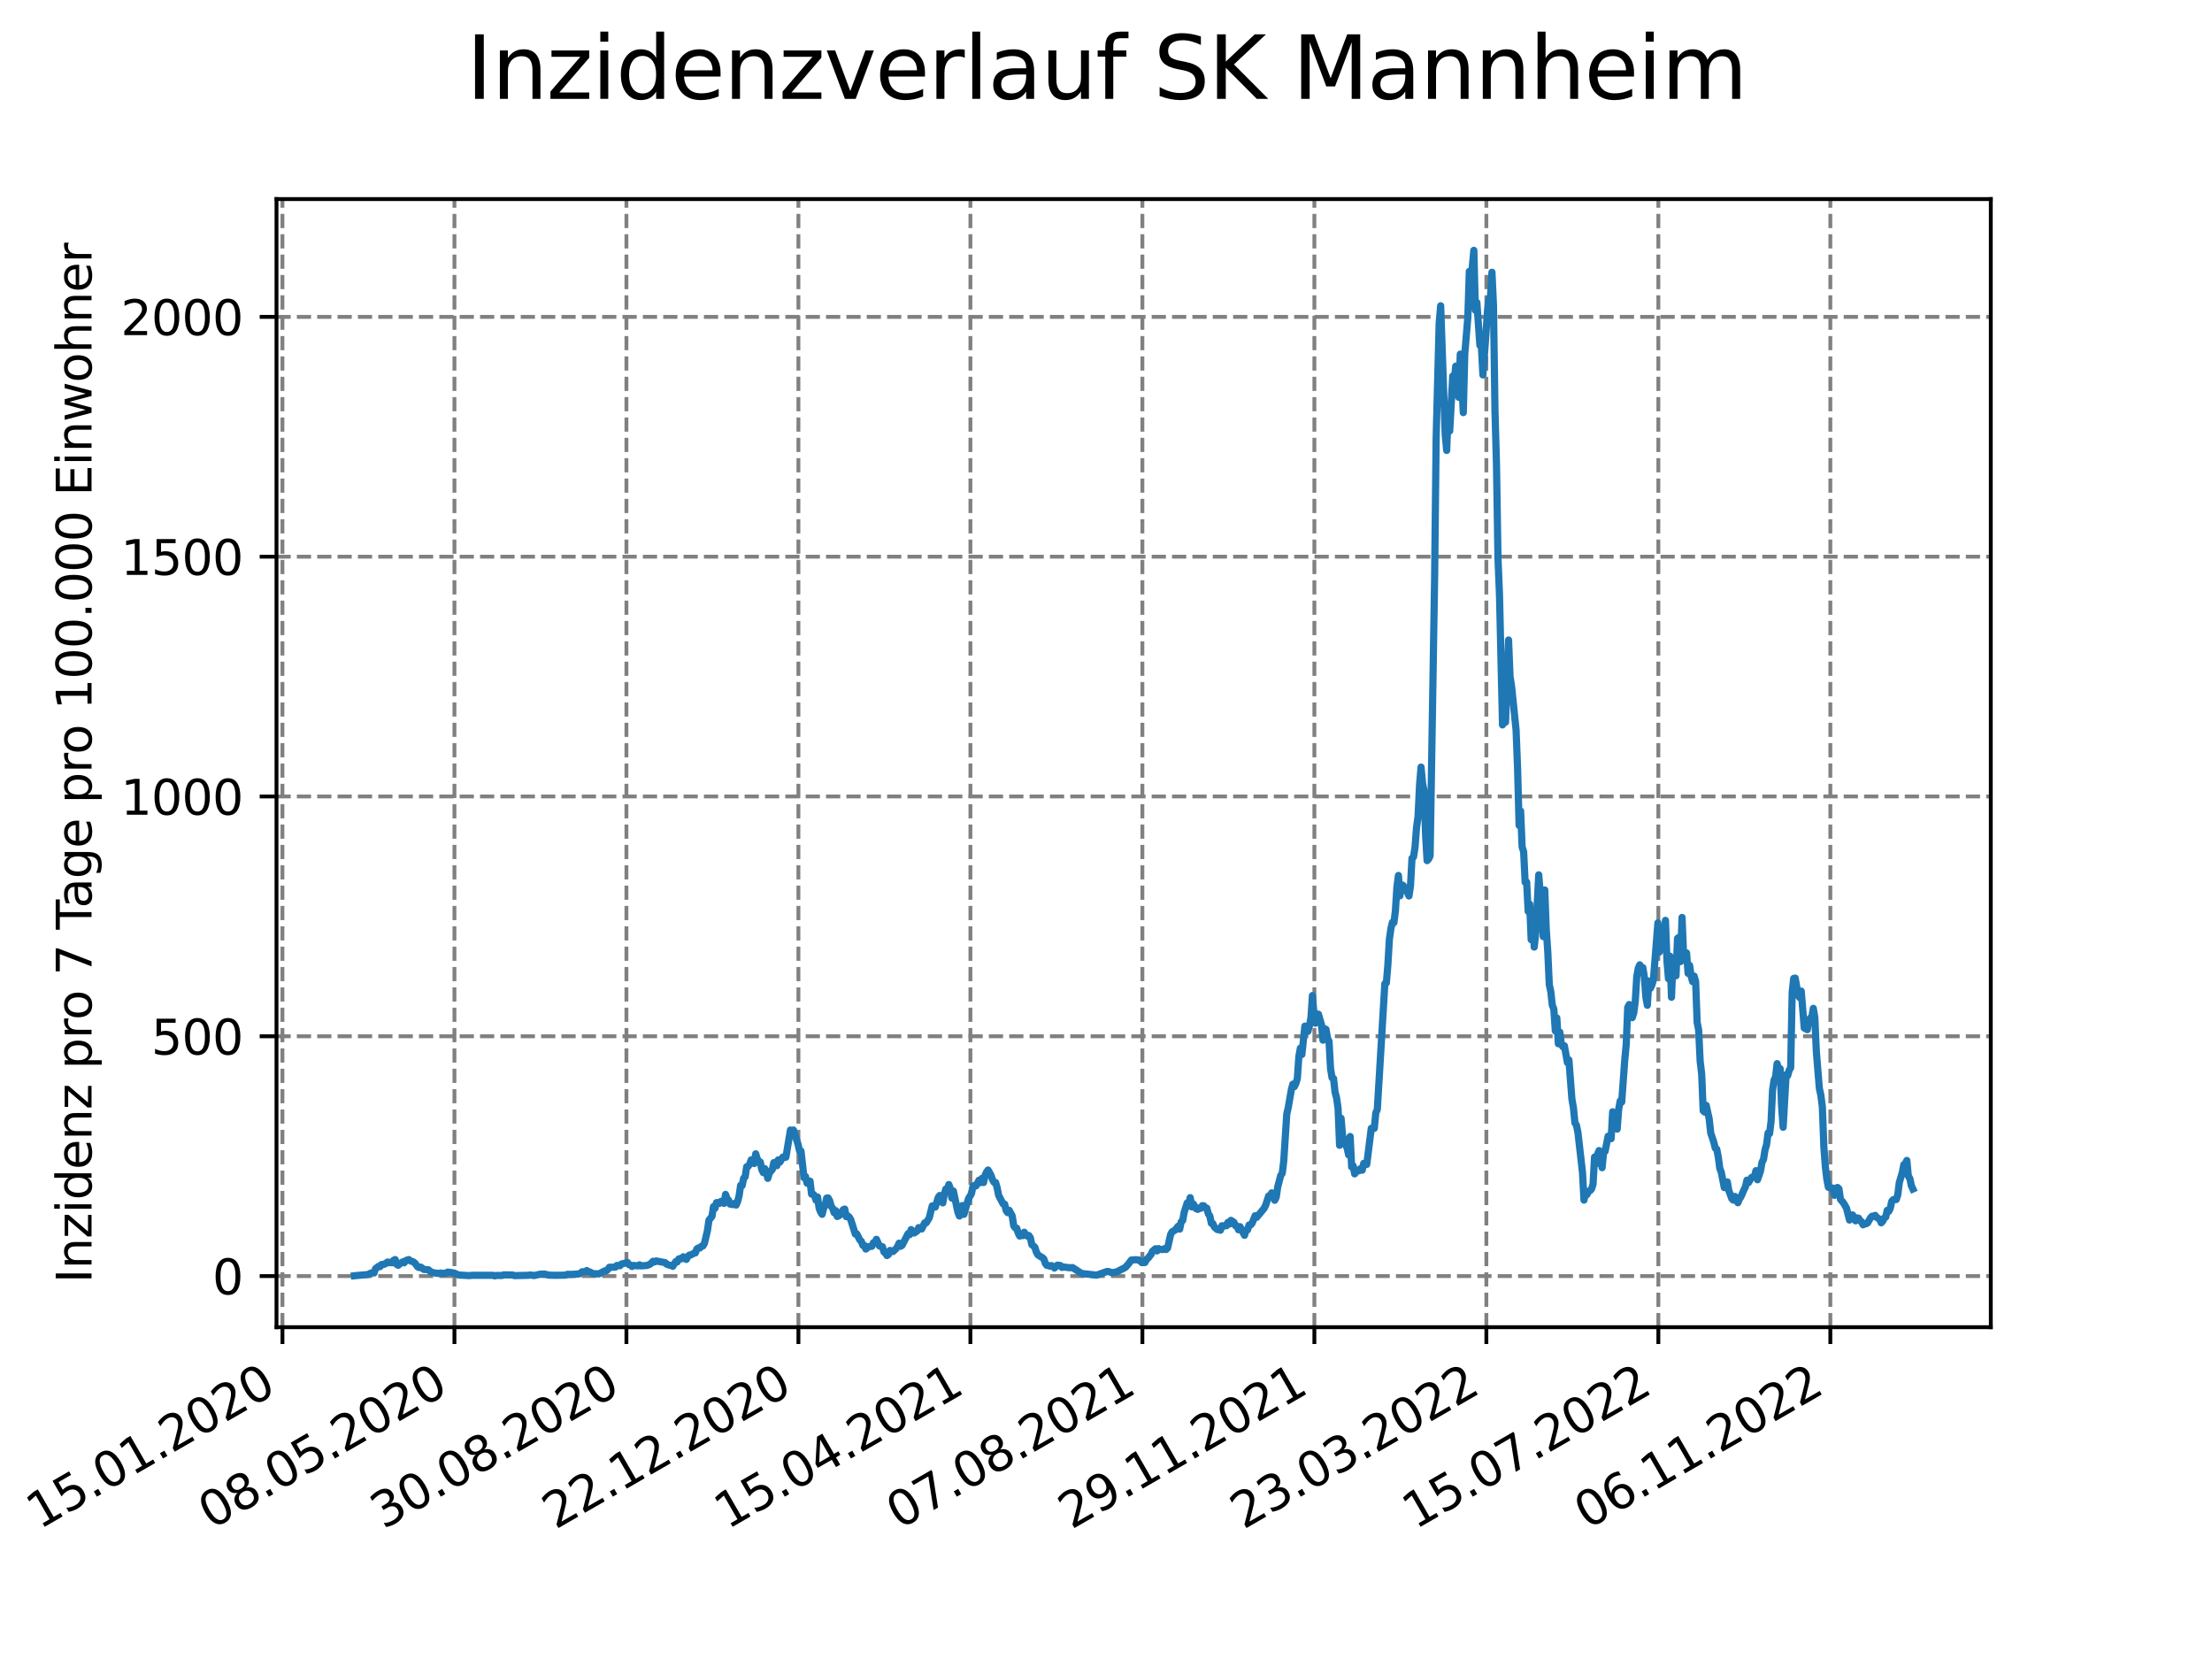 <?xml version="1.0" encoding="utf-8" standalone="no"?>
<!DOCTYPE svg PUBLIC "-//W3C//DTD SVG 1.1//EN"
  "http://www.w3.org/Graphics/SVG/1.1/DTD/svg11.dtd">
<svg xmlns:xlink="http://www.w3.org/1999/xlink" width="460.8pt" height="345.6pt" viewBox="0 0 460.8 345.6" xmlns="http://www.w3.org/2000/svg" version="1.1">
 <defs>
  <style type="text/css">*{stroke-linejoin: round; stroke-linecap: butt}</style>
 </defs>
 <g id="figure_1">
  <g id="patch_1">
   <path d="M 0 345.6 
L 460.8 345.6 
L 460.8 0 
L 0 0 
z
" style="fill: #ffffff"/>
  </g>
  <g id="axes_1">
   <g id="patch_2">
    <path d="M 57.6 276.48 
L 414.72 276.48 
L 414.72 41.472 
L 57.6 41.472 
z
" style="fill: #ffffff"/>
   </g>
   <g id="matplotlib.axis_1">
    <g id="xtick_1">
     <g id="line2d_1">
      <path d="M 58.839 276.48 
L 58.839 41.472 
" clip-path="url(#p08c7cb5421)" style="fill: none; stroke-dasharray: 2.96,1.28; stroke-dashoffset: 0; stroke: #808080; stroke-width: 0.8"/>
     </g>
     <g id="line2d_2">
      <defs>
       <path id="mcaa18bb625" d="M 0 0 
L 0 3.5 
" style="stroke: #000000; stroke-width: 0.8"/>
      </defs>
      <g>
       <use xlink:href="#mcaa18bb625" x="58.839" y="276.48" style="stroke: #000000; stroke-width: 0.8"/>
      </g>
     </g>
     <g id="text_1">
      <!-- 15.01.2020 -->
      <g transform="translate(8.214 318.689) rotate(-30) scale(0.1 -0.1)">
       <defs>
        <path id="DejaVuSans-31" d="M 794 531 
L 1825 531 
L 1825 4091 
L 703 3866 
L 703 4441 
L 1819 4666 
L 2450 4666 
L 2450 531 
L 3481 531 
L 3481 0 
L 794 0 
L 794 531 
z
" transform="scale(0.016)"/>
        <path id="DejaVuSans-35" d="M 691 4666 
L 3169 4666 
L 3169 4134 
L 1269 4134 
L 1269 2991 
Q 1406 3038 1543 3061 
Q 1681 3084 1819 3084 
Q 2600 3084 3056 2656 
Q 3513 2228 3513 1497 
Q 3513 744 3044 326 
Q 2575 -91 1722 -91 
Q 1428 -91 1123 -41 
Q 819 9 494 109 
L 494 744 
Q 775 591 1075 516 
Q 1375 441 1709 441 
Q 2250 441 2565 725 
Q 2881 1009 2881 1497 
Q 2881 1984 2565 2268 
Q 2250 2553 1709 2553 
Q 1456 2553 1204 2497 
Q 953 2441 691 2322 
L 691 4666 
z
" transform="scale(0.016)"/>
        <path id="DejaVuSans-2e" d="M 684 794 
L 1344 794 
L 1344 0 
L 684 0 
L 684 794 
z
" transform="scale(0.016)"/>
        <path id="DejaVuSans-30" d="M 2034 4250 
Q 1547 4250 1301 3770 
Q 1056 3291 1056 2328 
Q 1056 1369 1301 889 
Q 1547 409 2034 409 
Q 2525 409 2770 889 
Q 3016 1369 3016 2328 
Q 3016 3291 2770 3770 
Q 2525 4250 2034 4250 
z
M 2034 4750 
Q 2819 4750 3233 4129 
Q 3647 3509 3647 2328 
Q 3647 1150 3233 529 
Q 2819 -91 2034 -91 
Q 1250 -91 836 529 
Q 422 1150 422 2328 
Q 422 3509 836 4129 
Q 1250 4750 2034 4750 
z
" transform="scale(0.016)"/>
        <path id="DejaVuSans-32" d="M 1228 531 
L 3431 531 
L 3431 0 
L 469 0 
L 469 531 
Q 828 903 1448 1529 
Q 2069 2156 2228 2338 
Q 2531 2678 2651 2914 
Q 2772 3150 2772 3378 
Q 2772 3750 2511 3984 
Q 2250 4219 1831 4219 
Q 1534 4219 1204 4116 
Q 875 4013 500 3803 
L 500 4441 
Q 881 4594 1212 4672 
Q 1544 4750 1819 4750 
Q 2544 4750 2975 4387 
Q 3406 4025 3406 3419 
Q 3406 3131 3298 2873 
Q 3191 2616 2906 2266 
Q 2828 2175 2409 1742 
Q 1991 1309 1228 531 
z
" transform="scale(0.016)"/>
       </defs>
       <use xlink:href="#DejaVuSans-31"/>
       <use xlink:href="#DejaVuSans-35" x="63.623"/>
       <use xlink:href="#DejaVuSans-2e" x="127.246"/>
       <use xlink:href="#DejaVuSans-30" x="159.033"/>
       <use xlink:href="#DejaVuSans-31" x="222.656"/>
       <use xlink:href="#DejaVuSans-2e" x="286.279"/>
       <use xlink:href="#DejaVuSans-32" x="318.066"/>
       <use xlink:href="#DejaVuSans-30" x="381.689"/>
       <use xlink:href="#DejaVuSans-32" x="445.312"/>
       <use xlink:href="#DejaVuSans-30" x="508.936"/>
      </g>
     </g>
    </g>
    <g id="xtick_2">
     <g id="line2d_3">
      <path d="M 94.667 276.48 
L 94.667 41.472 
" clip-path="url(#p08c7cb5421)" style="fill: none; stroke-dasharray: 2.96,1.28; stroke-dashoffset: 0; stroke: #808080; stroke-width: 0.8"/>
     </g>
     <g id="line2d_4">
      <g>
       <use xlink:href="#mcaa18bb625" x="94.667" y="276.48" style="stroke: #000000; stroke-width: 0.8"/>
      </g>
     </g>
     <g id="text_2">
      <!-- 08.05.2020 -->
      <g transform="translate(44.042 318.689) rotate(-30) scale(0.1 -0.1)">
       <defs>
        <path id="DejaVuSans-38" d="M 2034 2216 
Q 1584 2216 1326 1975 
Q 1069 1734 1069 1313 
Q 1069 891 1326 650 
Q 1584 409 2034 409 
Q 2484 409 2743 651 
Q 3003 894 3003 1313 
Q 3003 1734 2745 1975 
Q 2488 2216 2034 2216 
z
M 1403 2484 
Q 997 2584 770 2862 
Q 544 3141 544 3541 
Q 544 4100 942 4425 
Q 1341 4750 2034 4750 
Q 2731 4750 3128 4425 
Q 3525 4100 3525 3541 
Q 3525 3141 3298 2862 
Q 3072 2584 2669 2484 
Q 3125 2378 3379 2068 
Q 3634 1759 3634 1313 
Q 3634 634 3220 271 
Q 2806 -91 2034 -91 
Q 1263 -91 848 271 
Q 434 634 434 1313 
Q 434 1759 690 2068 
Q 947 2378 1403 2484 
z
M 1172 3481 
Q 1172 3119 1398 2916 
Q 1625 2713 2034 2713 
Q 2441 2713 2670 2916 
Q 2900 3119 2900 3481 
Q 2900 3844 2670 4047 
Q 2441 4250 2034 4250 
Q 1625 4250 1398 4047 
Q 1172 3844 1172 3481 
z
" transform="scale(0.016)"/>
       </defs>
       <use xlink:href="#DejaVuSans-30"/>
       <use xlink:href="#DejaVuSans-38" x="63.623"/>
       <use xlink:href="#DejaVuSans-2e" x="127.246"/>
       <use xlink:href="#DejaVuSans-30" x="159.033"/>
       <use xlink:href="#DejaVuSans-35" x="222.656"/>
       <use xlink:href="#DejaVuSans-2e" x="286.279"/>
       <use xlink:href="#DejaVuSans-32" x="318.066"/>
       <use xlink:href="#DejaVuSans-30" x="381.689"/>
       <use xlink:href="#DejaVuSans-32" x="445.312"/>
       <use xlink:href="#DejaVuSans-30" x="508.936"/>
      </g>
     </g>
    </g>
    <g id="xtick_3">
     <g id="line2d_5">
      <path d="M 130.495 276.48 
L 130.495 41.472 
" clip-path="url(#p08c7cb5421)" style="fill: none; stroke-dasharray: 2.96,1.28; stroke-dashoffset: 0; stroke: #808080; stroke-width: 0.8"/>
     </g>
     <g id="line2d_6">
      <g>
       <use xlink:href="#mcaa18bb625" x="130.495" y="276.48" style="stroke: #000000; stroke-width: 0.8"/>
      </g>
     </g>
     <g id="text_3">
      <!-- 30.08.2020 -->
      <g transform="translate(79.87 318.689) rotate(-30) scale(0.1 -0.1)">
       <defs>
        <path id="DejaVuSans-33" d="M 2597 2516 
Q 3050 2419 3304 2112 
Q 3559 1806 3559 1356 
Q 3559 666 3084 287 
Q 2609 -91 1734 -91 
Q 1441 -91 1130 -33 
Q 819 25 488 141 
L 488 750 
Q 750 597 1062 519 
Q 1375 441 1716 441 
Q 2309 441 2620 675 
Q 2931 909 2931 1356 
Q 2931 1769 2642 2001 
Q 2353 2234 1838 2234 
L 1294 2234 
L 1294 2753 
L 1863 2753 
Q 2328 2753 2575 2939 
Q 2822 3125 2822 3475 
Q 2822 3834 2567 4026 
Q 2313 4219 1838 4219 
Q 1578 4219 1281 4162 
Q 984 4106 628 3988 
L 628 4550 
Q 988 4650 1302 4700 
Q 1616 4750 1894 4750 
Q 2613 4750 3031 4423 
Q 3450 4097 3450 3541 
Q 3450 3153 3228 2886 
Q 3006 2619 2597 2516 
z
" transform="scale(0.016)"/>
       </defs>
       <use xlink:href="#DejaVuSans-33"/>
       <use xlink:href="#DejaVuSans-30" x="63.623"/>
       <use xlink:href="#DejaVuSans-2e" x="127.246"/>
       <use xlink:href="#DejaVuSans-30" x="159.033"/>
       <use xlink:href="#DejaVuSans-38" x="222.656"/>
       <use xlink:href="#DejaVuSans-2e" x="286.279"/>
       <use xlink:href="#DejaVuSans-32" x="318.066"/>
       <use xlink:href="#DejaVuSans-30" x="381.689"/>
       <use xlink:href="#DejaVuSans-32" x="445.312"/>
       <use xlink:href="#DejaVuSans-30" x="508.936"/>
      </g>
     </g>
    </g>
    <g id="xtick_4">
     <g id="line2d_7">
      <path d="M 166.324 276.48 
L 166.324 41.472 
" clip-path="url(#p08c7cb5421)" style="fill: none; stroke-dasharray: 2.96,1.28; stroke-dashoffset: 0; stroke: #808080; stroke-width: 0.8"/>
     </g>
     <g id="line2d_8">
      <g>
       <use xlink:href="#mcaa18bb625" x="166.324" y="276.48" style="stroke: #000000; stroke-width: 0.8"/>
      </g>
     </g>
     <g id="text_4">
      <!-- 22.12.2020 -->
      <g transform="translate(115.698 318.689) rotate(-30) scale(0.1 -0.1)">
       <use xlink:href="#DejaVuSans-32"/>
       <use xlink:href="#DejaVuSans-32" x="63.623"/>
       <use xlink:href="#DejaVuSans-2e" x="127.246"/>
       <use xlink:href="#DejaVuSans-31" x="159.033"/>
       <use xlink:href="#DejaVuSans-32" x="222.656"/>
       <use xlink:href="#DejaVuSans-2e" x="286.279"/>
       <use xlink:href="#DejaVuSans-32" x="318.066"/>
       <use xlink:href="#DejaVuSans-30" x="381.689"/>
       <use xlink:href="#DejaVuSans-32" x="445.312"/>
       <use xlink:href="#DejaVuSans-30" x="508.936"/>
      </g>
     </g>
    </g>
    <g id="xtick_5">
     <g id="line2d_9">
      <path d="M 202.152 276.48 
L 202.152 41.472 
" clip-path="url(#p08c7cb5421)" style="fill: none; stroke-dasharray: 2.96,1.28; stroke-dashoffset: 0; stroke: #808080; stroke-width: 0.8"/>
     </g>
     <g id="line2d_10">
      <g>
       <use xlink:href="#mcaa18bb625" x="202.152" y="276.48" style="stroke: #000000; stroke-width: 0.8"/>
      </g>
     </g>
     <g id="text_5">
      <!-- 15.04.2021 -->
      <g transform="translate(151.527 318.689) rotate(-30) scale(0.1 -0.1)">
       <defs>
        <path id="DejaVuSans-34" d="M 2419 4116 
L 825 1625 
L 2419 1625 
L 2419 4116 
z
M 2253 4666 
L 3047 4666 
L 3047 1625 
L 3713 1625 
L 3713 1100 
L 3047 1100 
L 3047 0 
L 2419 0 
L 2419 1100 
L 313 1100 
L 313 1709 
L 2253 4666 
z
" transform="scale(0.016)"/>
       </defs>
       <use xlink:href="#DejaVuSans-31"/>
       <use xlink:href="#DejaVuSans-35" x="63.623"/>
       <use xlink:href="#DejaVuSans-2e" x="127.246"/>
       <use xlink:href="#DejaVuSans-30" x="159.033"/>
       <use xlink:href="#DejaVuSans-34" x="222.656"/>
       <use xlink:href="#DejaVuSans-2e" x="286.279"/>
       <use xlink:href="#DejaVuSans-32" x="318.066"/>
       <use xlink:href="#DejaVuSans-30" x="381.689"/>
       <use xlink:href="#DejaVuSans-32" x="445.312"/>
       <use xlink:href="#DejaVuSans-31" x="508.936"/>
      </g>
     </g>
    </g>
    <g id="xtick_6">
     <g id="line2d_11">
      <path d="M 237.98 276.48 
L 237.98 41.472 
" clip-path="url(#p08c7cb5421)" style="fill: none; stroke-dasharray: 2.96,1.28; stroke-dashoffset: 0; stroke: #808080; stroke-width: 0.8"/>
     </g>
     <g id="line2d_12">
      <g>
       <use xlink:href="#mcaa18bb625" x="237.98" y="276.48" style="stroke: #000000; stroke-width: 0.8"/>
      </g>
     </g>
     <g id="text_6">
      <!-- 07.08.2021 -->
      <g transform="translate(187.355 318.689) rotate(-30) scale(0.1 -0.1)">
       <defs>
        <path id="DejaVuSans-37" d="M 525 4666 
L 3525 4666 
L 3525 4397 
L 1831 0 
L 1172 0 
L 2766 4134 
L 525 4134 
L 525 4666 
z
" transform="scale(0.016)"/>
       </defs>
       <use xlink:href="#DejaVuSans-30"/>
       <use xlink:href="#DejaVuSans-37" x="63.623"/>
       <use xlink:href="#DejaVuSans-2e" x="127.246"/>
       <use xlink:href="#DejaVuSans-30" x="159.033"/>
       <use xlink:href="#DejaVuSans-38" x="222.656"/>
       <use xlink:href="#DejaVuSans-2e" x="286.279"/>
       <use xlink:href="#DejaVuSans-32" x="318.066"/>
       <use xlink:href="#DejaVuSans-30" x="381.689"/>
       <use xlink:href="#DejaVuSans-32" x="445.312"/>
       <use xlink:href="#DejaVuSans-31" x="508.936"/>
      </g>
     </g>
    </g>
    <g id="xtick_7">
     <g id="line2d_13">
      <path d="M 273.809 276.48 
L 273.809 41.472 
" clip-path="url(#p08c7cb5421)" style="fill: none; stroke-dasharray: 2.96,1.28; stroke-dashoffset: 0; stroke: #808080; stroke-width: 0.8"/>
     </g>
     <g id="line2d_14">
      <g>
       <use xlink:href="#mcaa18bb625" x="273.809" y="276.48" style="stroke: #000000; stroke-width: 0.8"/>
      </g>
     </g>
     <g id="text_7">
      <!-- 29.11.2021 -->
      <g transform="translate(223.183 318.689) rotate(-30) scale(0.1 -0.1)">
       <defs>
        <path id="DejaVuSans-39" d="M 703 97 
L 703 672 
Q 941 559 1184 500 
Q 1428 441 1663 441 
Q 2288 441 2617 861 
Q 2947 1281 2994 2138 
Q 2813 1869 2534 1725 
Q 2256 1581 1919 1581 
Q 1219 1581 811 2004 
Q 403 2428 403 3163 
Q 403 3881 828 4315 
Q 1253 4750 1959 4750 
Q 2769 4750 3195 4129 
Q 3622 3509 3622 2328 
Q 3622 1225 3098 567 
Q 2575 -91 1691 -91 
Q 1453 -91 1209 -44 
Q 966 3 703 97 
z
M 1959 2075 
Q 2384 2075 2632 2365 
Q 2881 2656 2881 3163 
Q 2881 3666 2632 3958 
Q 2384 4250 1959 4250 
Q 1534 4250 1286 3958 
Q 1038 3666 1038 3163 
Q 1038 2656 1286 2365 
Q 1534 2075 1959 2075 
z
" transform="scale(0.016)"/>
       </defs>
       <use xlink:href="#DejaVuSans-32"/>
       <use xlink:href="#DejaVuSans-39" x="63.623"/>
       <use xlink:href="#DejaVuSans-2e" x="127.246"/>
       <use xlink:href="#DejaVuSans-31" x="159.033"/>
       <use xlink:href="#DejaVuSans-31" x="222.656"/>
       <use xlink:href="#DejaVuSans-2e" x="286.279"/>
       <use xlink:href="#DejaVuSans-32" x="318.066"/>
       <use xlink:href="#DejaVuSans-30" x="381.689"/>
       <use xlink:href="#DejaVuSans-32" x="445.312"/>
       <use xlink:href="#DejaVuSans-31" x="508.936"/>
      </g>
     </g>
    </g>
    <g id="xtick_8">
     <g id="line2d_15">
      <path d="M 309.637 276.48 
L 309.637 41.472 
" clip-path="url(#p08c7cb5421)" style="fill: none; stroke-dasharray: 2.96,1.28; stroke-dashoffset: 0; stroke: #808080; stroke-width: 0.8"/>
     </g>
     <g id="line2d_16">
      <g>
       <use xlink:href="#mcaa18bb625" x="309.637" y="276.48" style="stroke: #000000; stroke-width: 0.8"/>
      </g>
     </g>
     <g id="text_8">
      <!-- 23.03.2022 -->
      <g transform="translate(259.012 318.689) rotate(-30) scale(0.1 -0.1)">
       <use xlink:href="#DejaVuSans-32"/>
       <use xlink:href="#DejaVuSans-33" x="63.623"/>
       <use xlink:href="#DejaVuSans-2e" x="127.246"/>
       <use xlink:href="#DejaVuSans-30" x="159.033"/>
       <use xlink:href="#DejaVuSans-33" x="222.656"/>
       <use xlink:href="#DejaVuSans-2e" x="286.279"/>
       <use xlink:href="#DejaVuSans-32" x="318.066"/>
       <use xlink:href="#DejaVuSans-30" x="381.689"/>
       <use xlink:href="#DejaVuSans-32" x="445.312"/>
       <use xlink:href="#DejaVuSans-32" x="508.936"/>
      </g>
     </g>
    </g>
    <g id="xtick_9">
     <g id="line2d_17">
      <path d="M 345.465 276.48 
L 345.465 41.472 
" clip-path="url(#p08c7cb5421)" style="fill: none; stroke-dasharray: 2.96,1.28; stroke-dashoffset: 0; stroke: #808080; stroke-width: 0.8"/>
     </g>
     <g id="line2d_18">
      <g>
       <use xlink:href="#mcaa18bb625" x="345.465" y="276.48" style="stroke: #000000; stroke-width: 0.8"/>
      </g>
     </g>
     <g id="text_9">
      <!-- 15.07.2022 -->
      <g transform="translate(294.84 318.689) rotate(-30) scale(0.1 -0.1)">
       <use xlink:href="#DejaVuSans-31"/>
       <use xlink:href="#DejaVuSans-35" x="63.623"/>
       <use xlink:href="#DejaVuSans-2e" x="127.246"/>
       <use xlink:href="#DejaVuSans-30" x="159.033"/>
       <use xlink:href="#DejaVuSans-37" x="222.656"/>
       <use xlink:href="#DejaVuSans-2e" x="286.279"/>
       <use xlink:href="#DejaVuSans-32" x="318.066"/>
       <use xlink:href="#DejaVuSans-30" x="381.689"/>
       <use xlink:href="#DejaVuSans-32" x="445.312"/>
       <use xlink:href="#DejaVuSans-32" x="508.936"/>
      </g>
     </g>
    </g>
    <g id="xtick_10">
     <g id="line2d_19">
      <path d="M 381.293 276.48 
L 381.293 41.472 
" clip-path="url(#p08c7cb5421)" style="fill: none; stroke-dasharray: 2.96,1.28; stroke-dashoffset: 0; stroke: #808080; stroke-width: 0.8"/>
     </g>
     <g id="line2d_20">
      <g>
       <use xlink:href="#mcaa18bb625" x="381.293" y="276.48" style="stroke: #000000; stroke-width: 0.8"/>
      </g>
     </g>
     <g id="text_10">
      <!-- 06.11.2022 -->
      <g transform="translate(330.668 318.689) rotate(-30) scale(0.1 -0.1)">
       <defs>
        <path id="DejaVuSans-36" d="M 2113 2584 
Q 1688 2584 1439 2293 
Q 1191 2003 1191 1497 
Q 1191 994 1439 701 
Q 1688 409 2113 409 
Q 2538 409 2786 701 
Q 3034 994 3034 1497 
Q 3034 2003 2786 2293 
Q 2538 2584 2113 2584 
z
M 3366 4563 
L 3366 3988 
Q 3128 4100 2886 4159 
Q 2644 4219 2406 4219 
Q 1781 4219 1451 3797 
Q 1122 3375 1075 2522 
Q 1259 2794 1537 2939 
Q 1816 3084 2150 3084 
Q 2853 3084 3261 2657 
Q 3669 2231 3669 1497 
Q 3669 778 3244 343 
Q 2819 -91 2113 -91 
Q 1303 -91 875 529 
Q 447 1150 447 2328 
Q 447 3434 972 4092 
Q 1497 4750 2381 4750 
Q 2619 4750 2861 4703 
Q 3103 4656 3366 4563 
z
" transform="scale(0.016)"/>
       </defs>
       <use xlink:href="#DejaVuSans-30"/>
       <use xlink:href="#DejaVuSans-36" x="63.623"/>
       <use xlink:href="#DejaVuSans-2e" x="127.246"/>
       <use xlink:href="#DejaVuSans-31" x="159.033"/>
       <use xlink:href="#DejaVuSans-31" x="222.656"/>
       <use xlink:href="#DejaVuSans-2e" x="286.279"/>
       <use xlink:href="#DejaVuSans-32" x="318.066"/>
       <use xlink:href="#DejaVuSans-30" x="381.689"/>
       <use xlink:href="#DejaVuSans-32" x="445.312"/>
       <use xlink:href="#DejaVuSans-32" x="508.936"/>
      </g>
     </g>
    </g>
   </g>
   <g id="matplotlib.axis_2">
    <g id="ytick_1">
     <g id="line2d_21">
      <path d="M 57.6 265.83 
L 414.72 265.83 
" clip-path="url(#p08c7cb5421)" style="fill: none; stroke-dasharray: 2.96,1.28; stroke-dashoffset: 0; stroke: #808080; stroke-width: 0.8"/>
     </g>
     <g id="line2d_22">
      <defs>
       <path id="m5f32bcfcca" d="M 0 0 
L -3.5 0 
" style="stroke: #000000; stroke-width: 0.8"/>
      </defs>
      <g>
       <use xlink:href="#m5f32bcfcca" x="57.6" y="265.83" style="stroke: #000000; stroke-width: 0.8"/>
      </g>
     </g>
     <g id="text_11">
      <!-- 0 -->
      <g transform="translate(44.237 269.629) scale(0.1 -0.1)">
       <use xlink:href="#DejaVuSans-30"/>
      </g>
     </g>
    </g>
    <g id="ytick_2">
     <g id="line2d_23">
      <path d="M 57.6 215.875 
L 414.72 215.875 
" clip-path="url(#p08c7cb5421)" style="fill: none; stroke-dasharray: 2.96,1.28; stroke-dashoffset: 0; stroke: #808080; stroke-width: 0.8"/>
     </g>
     <g id="line2d_24">
      <g>
       <use xlink:href="#m5f32bcfcca" x="57.6" y="215.875" style="stroke: #000000; stroke-width: 0.8"/>
      </g>
     </g>
     <g id="text_12">
      <!-- 500 -->
      <g transform="translate(31.512 219.674) scale(0.1 -0.1)">
       <use xlink:href="#DejaVuSans-35"/>
       <use xlink:href="#DejaVuSans-30" x="63.623"/>
       <use xlink:href="#DejaVuSans-30" x="127.246"/>
      </g>
     </g>
    </g>
    <g id="ytick_3">
     <g id="line2d_25">
      <path d="M 57.6 165.92 
L 414.72 165.92 
" clip-path="url(#p08c7cb5421)" style="fill: none; stroke-dasharray: 2.96,1.28; stroke-dashoffset: 0; stroke: #808080; stroke-width: 0.8"/>
     </g>
     <g id="line2d_26">
      <g>
       <use xlink:href="#m5f32bcfcca" x="57.6" y="165.92" style="stroke: #000000; stroke-width: 0.8"/>
      </g>
     </g>
     <g id="text_13">
      <!-- 1000 -->
      <g transform="translate(25.15 169.719) scale(0.1 -0.1)">
       <use xlink:href="#DejaVuSans-31"/>
       <use xlink:href="#DejaVuSans-30" x="63.623"/>
       <use xlink:href="#DejaVuSans-30" x="127.246"/>
       <use xlink:href="#DejaVuSans-30" x="190.869"/>
      </g>
     </g>
    </g>
    <g id="ytick_4">
     <g id="line2d_27">
      <path d="M 57.6 115.965 
L 414.72 115.965 
" clip-path="url(#p08c7cb5421)" style="fill: none; stroke-dasharray: 2.96,1.28; stroke-dashoffset: 0; stroke: #808080; stroke-width: 0.8"/>
     </g>
     <g id="line2d_28">
      <g>
       <use xlink:href="#m5f32bcfcca" x="57.6" y="115.965" style="stroke: #000000; stroke-width: 0.8"/>
      </g>
     </g>
     <g id="text_14">
      <!-- 1500 -->
      <g transform="translate(25.15 119.764) scale(0.1 -0.1)">
       <use xlink:href="#DejaVuSans-31"/>
       <use xlink:href="#DejaVuSans-35" x="63.623"/>
       <use xlink:href="#DejaVuSans-30" x="127.246"/>
       <use xlink:href="#DejaVuSans-30" x="190.869"/>
      </g>
     </g>
    </g>
    <g id="ytick_5">
     <g id="line2d_29">
      <path d="M 57.6 66.01 
L 414.72 66.01 
" clip-path="url(#p08c7cb5421)" style="fill: none; stroke-dasharray: 2.96,1.28; stroke-dashoffset: 0; stroke: #808080; stroke-width: 0.8"/>
     </g>
     <g id="line2d_30">
      <g>
       <use xlink:href="#m5f32bcfcca" x="57.6" y="66.01" style="stroke: #000000; stroke-width: 0.8"/>
      </g>
     </g>
     <g id="text_15">
      <!-- 2000 -->
      <g transform="translate(25.15 69.81) scale(0.1 -0.1)">
       <use xlink:href="#DejaVuSans-32"/>
       <use xlink:href="#DejaVuSans-30" x="63.623"/>
       <use xlink:href="#DejaVuSans-30" x="127.246"/>
       <use xlink:href="#DejaVuSans-30" x="190.869"/>
      </g>
     </g>
    </g>
    <g id="text_16">
     <!-- Inzidenz pro 7 Tage pro 100.000 Einwohner -->
     <g transform="translate(19.07 267.301) rotate(-90) scale(0.1 -0.1)">
      <defs>
       <path id="DejaVuSans-49" d="M 628 4666 
L 1259 4666 
L 1259 0 
L 628 0 
L 628 4666 
z
" transform="scale(0.016)"/>
       <path id="DejaVuSans-6e" d="M 3513 2113 
L 3513 0 
L 2938 0 
L 2938 2094 
Q 2938 2591 2744 2837 
Q 2550 3084 2163 3084 
Q 1697 3084 1428 2787 
Q 1159 2491 1159 1978 
L 1159 0 
L 581 0 
L 581 3500 
L 1159 3500 
L 1159 2956 
Q 1366 3272 1645 3428 
Q 1925 3584 2291 3584 
Q 2894 3584 3203 3211 
Q 3513 2838 3513 2113 
z
" transform="scale(0.016)"/>
       <path id="DejaVuSans-7a" d="M 353 3500 
L 3084 3500 
L 3084 2975 
L 922 459 
L 3084 459 
L 3084 0 
L 275 0 
L 275 525 
L 2438 3041 
L 353 3041 
L 353 3500 
z
" transform="scale(0.016)"/>
       <path id="DejaVuSans-69" d="M 603 3500 
L 1178 3500 
L 1178 0 
L 603 0 
L 603 3500 
z
M 603 4863 
L 1178 4863 
L 1178 4134 
L 603 4134 
L 603 4863 
z
" transform="scale(0.016)"/>
       <path id="DejaVuSans-64" d="M 2906 2969 
L 2906 4863 
L 3481 4863 
L 3481 0 
L 2906 0 
L 2906 525 
Q 2725 213 2448 61 
Q 2172 -91 1784 -91 
Q 1150 -91 751 415 
Q 353 922 353 1747 
Q 353 2572 751 3078 
Q 1150 3584 1784 3584 
Q 2172 3584 2448 3432 
Q 2725 3281 2906 2969 
z
M 947 1747 
Q 947 1113 1208 752 
Q 1469 391 1925 391 
Q 2381 391 2643 752 
Q 2906 1113 2906 1747 
Q 2906 2381 2643 2742 
Q 2381 3103 1925 3103 
Q 1469 3103 1208 2742 
Q 947 2381 947 1747 
z
" transform="scale(0.016)"/>
       <path id="DejaVuSans-65" d="M 3597 1894 
L 3597 1613 
L 953 1613 
Q 991 1019 1311 708 
Q 1631 397 2203 397 
Q 2534 397 2845 478 
Q 3156 559 3463 722 
L 3463 178 
Q 3153 47 2828 -22 
Q 2503 -91 2169 -91 
Q 1331 -91 842 396 
Q 353 884 353 1716 
Q 353 2575 817 3079 
Q 1281 3584 2069 3584 
Q 2775 3584 3186 3129 
Q 3597 2675 3597 1894 
z
M 3022 2063 
Q 3016 2534 2758 2815 
Q 2500 3097 2075 3097 
Q 1594 3097 1305 2825 
Q 1016 2553 972 2059 
L 3022 2063 
z
" transform="scale(0.016)"/>
       <path id="DejaVuSans-20" transform="scale(0.016)"/>
       <path id="DejaVuSans-70" d="M 1159 525 
L 1159 -1331 
L 581 -1331 
L 581 3500 
L 1159 3500 
L 1159 2969 
Q 1341 3281 1617 3432 
Q 1894 3584 2278 3584 
Q 2916 3584 3314 3078 
Q 3713 2572 3713 1747 
Q 3713 922 3314 415 
Q 2916 -91 2278 -91 
Q 1894 -91 1617 61 
Q 1341 213 1159 525 
z
M 3116 1747 
Q 3116 2381 2855 2742 
Q 2594 3103 2138 3103 
Q 1681 3103 1420 2742 
Q 1159 2381 1159 1747 
Q 1159 1113 1420 752 
Q 1681 391 2138 391 
Q 2594 391 2855 752 
Q 3116 1113 3116 1747 
z
" transform="scale(0.016)"/>
       <path id="DejaVuSans-72" d="M 2631 2963 
Q 2534 3019 2420 3045 
Q 2306 3072 2169 3072 
Q 1681 3072 1420 2755 
Q 1159 2438 1159 1844 
L 1159 0 
L 581 0 
L 581 3500 
L 1159 3500 
L 1159 2956 
Q 1341 3275 1631 3429 
Q 1922 3584 2338 3584 
Q 2397 3584 2469 3576 
Q 2541 3569 2628 3553 
L 2631 2963 
z
" transform="scale(0.016)"/>
       <path id="DejaVuSans-6f" d="M 1959 3097 
Q 1497 3097 1228 2736 
Q 959 2375 959 1747 
Q 959 1119 1226 758 
Q 1494 397 1959 397 
Q 2419 397 2687 759 
Q 2956 1122 2956 1747 
Q 2956 2369 2687 2733 
Q 2419 3097 1959 3097 
z
M 1959 3584 
Q 2709 3584 3137 3096 
Q 3566 2609 3566 1747 
Q 3566 888 3137 398 
Q 2709 -91 1959 -91 
Q 1206 -91 779 398 
Q 353 888 353 1747 
Q 353 2609 779 3096 
Q 1206 3584 1959 3584 
z
" transform="scale(0.016)"/>
       <path id="DejaVuSans-54" d="M -19 4666 
L 3928 4666 
L 3928 4134 
L 2272 4134 
L 2272 0 
L 1638 0 
L 1638 4134 
L -19 4134 
L -19 4666 
z
" transform="scale(0.016)"/>
       <path id="DejaVuSans-61" d="M 2194 1759 
Q 1497 1759 1228 1600 
Q 959 1441 959 1056 
Q 959 750 1161 570 
Q 1363 391 1709 391 
Q 2188 391 2477 730 
Q 2766 1069 2766 1631 
L 2766 1759 
L 2194 1759 
z
M 3341 1997 
L 3341 0 
L 2766 0 
L 2766 531 
Q 2569 213 2275 61 
Q 1981 -91 1556 -91 
Q 1019 -91 701 211 
Q 384 513 384 1019 
Q 384 1609 779 1909 
Q 1175 2209 1959 2209 
L 2766 2209 
L 2766 2266 
Q 2766 2663 2505 2880 
Q 2244 3097 1772 3097 
Q 1472 3097 1187 3025 
Q 903 2953 641 2809 
L 641 3341 
Q 956 3463 1253 3523 
Q 1550 3584 1831 3584 
Q 2591 3584 2966 3190 
Q 3341 2797 3341 1997 
z
" transform="scale(0.016)"/>
       <path id="DejaVuSans-67" d="M 2906 1791 
Q 2906 2416 2648 2759 
Q 2391 3103 1925 3103 
Q 1463 3103 1205 2759 
Q 947 2416 947 1791 
Q 947 1169 1205 825 
Q 1463 481 1925 481 
Q 2391 481 2648 825 
Q 2906 1169 2906 1791 
z
M 3481 434 
Q 3481 -459 3084 -895 
Q 2688 -1331 1869 -1331 
Q 1566 -1331 1297 -1286 
Q 1028 -1241 775 -1147 
L 775 -588 
Q 1028 -725 1275 -790 
Q 1522 -856 1778 -856 
Q 2344 -856 2625 -561 
Q 2906 -266 2906 331 
L 2906 616 
Q 2728 306 2450 153 
Q 2172 0 1784 0 
Q 1141 0 747 490 
Q 353 981 353 1791 
Q 353 2603 747 3093 
Q 1141 3584 1784 3584 
Q 2172 3584 2450 3431 
Q 2728 3278 2906 2969 
L 2906 3500 
L 3481 3500 
L 3481 434 
z
" transform="scale(0.016)"/>
       <path id="DejaVuSans-45" d="M 628 4666 
L 3578 4666 
L 3578 4134 
L 1259 4134 
L 1259 2753 
L 3481 2753 
L 3481 2222 
L 1259 2222 
L 1259 531 
L 3634 531 
L 3634 0 
L 628 0 
L 628 4666 
z
" transform="scale(0.016)"/>
       <path id="DejaVuSans-77" d="M 269 3500 
L 844 3500 
L 1563 769 
L 2278 3500 
L 2956 3500 
L 3675 769 
L 4391 3500 
L 4966 3500 
L 4050 0 
L 3372 0 
L 2619 2869 
L 1863 0 
L 1184 0 
L 269 3500 
z
" transform="scale(0.016)"/>
       <path id="DejaVuSans-68" d="M 3513 2113 
L 3513 0 
L 2938 0 
L 2938 2094 
Q 2938 2591 2744 2837 
Q 2550 3084 2163 3084 
Q 1697 3084 1428 2787 
Q 1159 2491 1159 1978 
L 1159 0 
L 581 0 
L 581 4863 
L 1159 4863 
L 1159 2956 
Q 1366 3272 1645 3428 
Q 1925 3584 2291 3584 
Q 2894 3584 3203 3211 
Q 3513 2838 3513 2113 
z
" transform="scale(0.016)"/>
      </defs>
      <use xlink:href="#DejaVuSans-49"/>
      <use xlink:href="#DejaVuSans-6e" x="29.492"/>
      <use xlink:href="#DejaVuSans-7a" x="92.871"/>
      <use xlink:href="#DejaVuSans-69" x="145.361"/>
      <use xlink:href="#DejaVuSans-64" x="173.145"/>
      <use xlink:href="#DejaVuSans-65" x="236.621"/>
      <use xlink:href="#DejaVuSans-6e" x="298.145"/>
      <use xlink:href="#DejaVuSans-7a" x="361.523"/>
      <use xlink:href="#DejaVuSans-20" x="414.014"/>
      <use xlink:href="#DejaVuSans-70" x="445.801"/>
      <use xlink:href="#DejaVuSans-72" x="509.277"/>
      <use xlink:href="#DejaVuSans-6f" x="548.141"/>
      <use xlink:href="#DejaVuSans-20" x="609.322"/>
      <use xlink:href="#DejaVuSans-37" x="641.109"/>
      <use xlink:href="#DejaVuSans-20" x="704.732"/>
      <use xlink:href="#DejaVuSans-54" x="736.52"/>
      <use xlink:href="#DejaVuSans-61" x="781.104"/>
      <use xlink:href="#DejaVuSans-67" x="842.383"/>
      <use xlink:href="#DejaVuSans-65" x="905.859"/>
      <use xlink:href="#DejaVuSans-20" x="967.383"/>
      <use xlink:href="#DejaVuSans-70" x="999.17"/>
      <use xlink:href="#DejaVuSans-72" x="1062.646"/>
      <use xlink:href="#DejaVuSans-6f" x="1101.51"/>
      <use xlink:href="#DejaVuSans-20" x="1162.691"/>
      <use xlink:href="#DejaVuSans-31" x="1194.479"/>
      <use xlink:href="#DejaVuSans-30" x="1258.102"/>
      <use xlink:href="#DejaVuSans-30" x="1321.725"/>
      <use xlink:href="#DejaVuSans-2e" x="1385.348"/>
      <use xlink:href="#DejaVuSans-30" x="1417.135"/>
      <use xlink:href="#DejaVuSans-30" x="1480.758"/>
      <use xlink:href="#DejaVuSans-30" x="1544.381"/>
      <use xlink:href="#DejaVuSans-20" x="1608.004"/>
      <use xlink:href="#DejaVuSans-45" x="1639.791"/>
      <use xlink:href="#DejaVuSans-69" x="1702.975"/>
      <use xlink:href="#DejaVuSans-6e" x="1730.758"/>
      <use xlink:href="#DejaVuSans-77" x="1794.137"/>
      <use xlink:href="#DejaVuSans-6f" x="1875.924"/>
      <use xlink:href="#DejaVuSans-68" x="1937.105"/>
      <use xlink:href="#DejaVuSans-6e" x="2000.484"/>
      <use xlink:href="#DejaVuSans-65" x="2063.863"/>
      <use xlink:href="#DejaVuSans-72" x="2125.387"/>
     </g>
    </g>
   </g>
   <g id="line2d_31">
    <path d="M 73.833 265.766 
L 74.776 265.669 
L 76.661 265.508 
L 77.29 265.187 
L 77.918 265.187 
L 78.233 264.286 
L 78.861 263.804 
L 79.176 263.868 
L 79.49 263.418 
L 80.118 263.354 
L 80.747 262.903 
L 81.061 263.064 
L 81.376 262.936 
L 81.69 263.064 
L 82.004 262.55 
L 82.318 262.389 
L 82.633 263.386 
L 82.947 263.579 
L 83.576 263.064 
L 83.89 262.871 
L 84.204 263.064 
L 84.518 262.614 
L 85.147 262.389 
L 85.461 262.646 
L 86.09 262.871 
L 86.404 263.096 
L 87.033 263.932 
L 87.347 264.061 
L 87.661 263.965 
L 88.29 264.447 
L 89.233 264.511 
L 89.861 265.026 
L 90.804 265.219 
L 91.433 265.283 
L 91.747 265.187 
L 92.375 265.283 
L 92.69 265.251 
L 93.318 264.994 
L 94.575 265.187 
L 95.518 265.605 
L 97.718 265.733 
L 98.347 265.669 
L 102.747 265.669 
L 103.061 265.798 
L 103.375 265.701 
L 104.318 265.701 
L 104.632 265.701 
L 104.947 265.573 
L 106.832 265.605 
L 107.147 265.733 
L 109.975 265.669 
L 110.604 265.605 
L 111.232 265.733 
L 112.49 265.444 
L 113.432 265.412 
L 114.375 265.637 
L 115.632 265.669 
L 117.832 265.637 
L 118.147 265.476 
L 119.09 265.476 
L 120.661 265.38 
L 121.289 264.929 
L 121.918 264.929 
L 122.232 264.672 
L 122.547 264.897 
L 122.861 264.962 
L 123.489 265.315 
L 124.747 265.38 
L 126.004 264.737 
L 126.318 264.737 
L 126.632 264.447 
L 126.947 263.997 
L 128.204 263.965 
L 128.518 263.611 
L 129.147 263.675 
L 129.461 263.321 
L 130.718 263 
L 131.032 263.45 
L 131.347 263.547 
L 131.661 263.836 
L 131.975 263.611 
L 132.918 263.707 
L 133.232 263.482 
L 133.547 263.707 
L 134.804 263.611 
L 135.432 263.354 
L 136.061 262.743 
L 136.375 262.871 
L 136.689 262.678 
L 138.575 263.032 
L 138.889 263.354 
L 139.518 263.579 
L 139.832 263.611 
L 140.146 263.804 
L 140.775 262.807 
L 141.089 262.871 
L 141.404 262.26 
L 141.718 262.164 
L 142.032 262.228 
L 142.346 261.81 
L 142.975 262.357 
L 143.289 261.778 
L 143.604 261.456 
L 143.918 261.424 
L 144.546 261.07 
L 144.861 261.006 
L 145.175 260.17 
L 145.489 259.977 
L 145.804 259.977 
L 146.118 259.623 
L 146.432 259.559 
L 146.746 259.012 
L 147.375 256.343 
L 147.689 254.188 
L 148.318 253.384 
L 148.632 251.358 
L 148.946 251.711 
L 149.261 250.521 
L 149.575 250.521 
L 149.889 250.682 
L 150.204 250.264 
L 150.518 250.232 
L 150.832 250.682 
L 151.146 248.817 
L 151.461 249.717 
L 151.775 250.007 
L 152.089 250.843 
L 152.718 250.94 
L 153.032 250.682 
L 153.346 251.036 
L 153.661 250.296 
L 153.975 249.074 
L 154.289 246.919 
L 154.604 246.984 
L 154.918 245.44 
L 155.232 245.151 
L 155.546 243.06 
L 155.861 242.964 
L 156.175 242.481 
L 156.489 241.613 
L 156.803 241.613 
L 157.118 242.385 
L 157.432 240.359 
L 157.746 241.42 
L 158.061 241.902 
L 158.375 242.063 
L 158.689 243.639 
L 159.003 244.282 
L 159.318 243.446 
L 159.632 244.154 
L 159.946 245.472 
L 160.261 244.379 
L 160.889 243.607 
L 161.203 242.192 
L 161.518 242.128 
L 161.832 242.835 
L 162.146 241.613 
L 162.461 242.095 
L 163.089 241.034 
L 163.403 241.131 
L 163.718 241.066 
L 164.661 235.406 
L 164.975 235.502 
L 165.289 235.406 
L 166.232 238.333 
L 166.546 239.683 
L 166.861 239.78 
L 167.489 245.344 
L 167.803 245.086 
L 168.118 246.469 
L 168.432 246.469 
L 168.746 246.051 
L 169.061 248.753 
L 169.375 248.753 
L 169.689 249.074 
L 170.003 250.039 
L 170.318 249.364 
L 170.632 251.679 
L 170.946 252.483 
L 171.261 252.966 
L 171.575 251.711 
L 171.889 251.133 
L 172.203 249.589 
L 172.518 249.557 
L 172.832 250.136 
L 173.146 251.261 
L 173.461 251.711 
L 173.775 252.644 
L 174.089 252.194 
L 174.403 253.416 
L 174.718 253.287 
L 175.032 253.03 
L 175.66 252.001 
L 175.975 251.872 
L 176.289 253.448 
L 176.603 253.287 
L 176.918 253.545 
L 177.232 254.091 
L 178.175 257.082 
L 178.489 257.05 
L 179.118 258.304 
L 179.432 258.594 
L 179.746 259.43 
L 180.06 259.43 
L 180.375 260.202 
L 181.003 259.687 
L 181.632 259.623 
L 181.946 258.883 
L 182.26 258.819 
L 182.575 258.176 
L 183.203 259.559 
L 183.832 259.719 
L 184.146 260.813 
L 184.46 261.038 
L 184.775 261.553 
L 185.089 261.327 
L 185.403 260.491 
L 186.032 260.716 
L 186.66 260.138 
L 186.975 259.687 
L 187.289 258.98 
L 187.603 259.623 
L 187.918 259.43 
L 189.175 256.986 
L 189.489 257.211 
L 189.803 256.15 
L 190.432 256.857 
L 191.06 256.439 
L 191.375 255.732 
L 192.003 256.021 
L 192.632 254.735 
L 192.946 254.735 
L 193.575 253.705 
L 194.203 251.197 
L 194.832 251.454 
L 195.46 249.428 
L 195.775 249.042 
L 196.089 249.139 
L 196.403 250.586 
L 196.717 248.753 
L 197.032 247.691 
L 197.346 247.82 
L 197.66 246.759 
L 197.975 247.627 
L 198.289 249.589 
L 198.603 248.109 
L 199.546 252.515 
L 199.86 253.319 
L 200.175 252.901 
L 200.489 251.133 
L 200.803 252.966 
L 201.746 249.717 
L 202.375 248.656 
L 202.689 247.08 
L 203.003 246.952 
L 203.317 247.048 
L 203.946 245.858 
L 204.26 246.373 
L 204.575 245.472 
L 204.889 246.341 
L 205.203 244.861 
L 205.517 244.154 
L 205.832 243.736 
L 206.46 244.861 
L 206.775 245.794 
L 207.089 246.308 
L 207.403 246.341 
L 207.717 247.402 
L 208.032 249.01 
L 208.975 250.811 
L 209.289 250.843 
L 209.603 252.194 
L 209.917 252.612 
L 210.232 252.13 
L 210.86 253.287 
L 211.174 255.346 
L 211.489 255.796 
L 211.803 255.86 
L 212.117 256.889 
L 212.432 257.5 
L 212.746 257.243 
L 213.06 257.404 
L 213.374 256.696 
L 213.689 257.211 
L 214.003 257.5 
L 214.317 257.372 
L 214.632 257.822 
L 214.946 259.269 
L 215.574 259.816 
L 215.889 260.813 
L 216.203 261.392 
L 216.832 261.81 
L 217.146 261.971 
L 217.46 262.292 
L 217.774 263.225 
L 218.089 263.611 
L 218.403 263.611 
L 218.717 263.772 
L 219.032 263.643 
L 219.346 263.804 
L 219.66 264.158 
L 220.289 263.547 
L 220.917 263.643 
L 221.232 264.029 
L 221.546 263.932 
L 222.803 264.093 
L 223.432 264.061 
L 225.317 265.283 
L 228.46 265.637 
L 230.346 264.962 
L 230.66 264.865 
L 230.974 264.897 
L 231.603 265.122 
L 232.231 265.026 
L 232.546 264.994 
L 234.431 264.029 
L 235.06 263.321 
L 235.689 262.485 
L 236.631 262.421 
L 237.26 262.485 
L 237.889 263.032 
L 238.517 263 
L 238.831 262.357 
L 239.146 262.131 
L 239.774 261.327 
L 240.089 260.652 
L 240.717 260.138 
L 241.031 260.588 
L 241.346 260.105 
L 241.66 260.266 
L 242.289 260.298 
L 242.603 260.105 
L 242.917 260.298 
L 243.231 259.977 
L 243.86 257.179 
L 244.174 256.6 
L 244.803 256.246 
L 245.431 255.442 
L 245.746 256.053 
L 246.06 254.542 
L 246.374 254.252 
L 246.688 252.548 
L 247.317 250.586 
L 247.631 250.747 
L 247.946 249.492 
L 248.26 251.422 
L 248.574 250.779 
L 249.203 251.808 
L 249.517 251.937 
L 249.831 251.647 
L 250.146 251.711 
L 250.46 251.165 
L 250.774 251.197 
L 251.088 251.615 
L 251.403 251.679 
L 251.717 252.869 
L 252.031 253.319 
L 252.346 254.831 
L 252.66 254.895 
L 252.974 255.603 
L 253.603 256.15 
L 253.917 256.085 
L 254.231 256.278 
L 254.546 255.346 
L 254.86 255.474 
L 255.174 255.281 
L 255.488 255.346 
L 255.803 254.638 
L 256.117 254.992 
L 256.431 254.22 
L 257.06 254.638 
L 257.374 255.346 
L 257.688 255.41 
L 258.003 256.182 
L 258.317 255.539 
L 259.26 257.34 
L 259.574 256.246 
L 259.888 256.214 
L 260.203 255.185 
L 260.517 255.185 
L 260.831 254.831 
L 261.46 253.255 
L 261.774 253.609 
L 263.345 251.711 
L 263.66 251.068 
L 264.288 249.139 
L 264.603 249.074 
L 264.917 248.495 
L 265.231 248.881 
L 265.545 250.039 
L 265.86 249.396 
L 266.174 247.241 
L 266.803 244.861 
L 267.117 244.411 
L 267.431 241.806 
L 268.06 232.061 
L 268.374 230.678 
L 269.003 227.044 
L 269.317 225.854 
L 269.631 226.369 
L 269.945 225.726 
L 270.26 224.664 
L 270.574 220.097 
L 270.888 218.361 
L 271.203 219.679 
L 271.831 213.762 
L 272.145 214.18 
L 272.46 214.855 
L 272.774 213.697 
L 273.088 212.057 
L 273.403 207.394 
L 273.717 211.157 
L 274.031 213.151 
L 274.345 211.221 
L 274.66 211.285 
L 275.288 213.472 
L 275.603 216.688 
L 275.917 214.276 
L 276.231 214.437 
L 276.545 216.27 
L 276.86 216.914 
L 277.174 222.574 
L 277.488 224.503 
L 277.803 224.664 
L 278.117 227.527 
L 278.431 228.717 
L 278.745 230.903 
L 279.06 238.59 
L 279.374 232.962 
L 279.688 236.628 
L 280.003 237.882 
L 280.631 239.137 
L 280.945 240.584 
L 281.26 236.757 
L 281.574 243.092 
L 281.888 242.867 
L 282.202 244.54 
L 282.831 243.736 
L 283.145 243.864 
L 283.46 243.414 
L 283.774 243.768 
L 284.088 242.353 
L 284.717 242.578 
L 285.66 235.052 
L 285.974 235.181 
L 286.288 235.052 
L 286.602 231.836 
L 286.917 231.129 
L 288.488 204.918 
L 288.802 204.757 
L 289.117 201.026 
L 289.431 195.687 
L 289.745 193.468 
L 290.06 192.15 
L 290.374 192.214 
L 290.688 189.77 
L 291.002 184.817 
L 291.317 182.373 
L 291.631 186.618 
L 291.945 184.303 
L 292.26 184.431 
L 292.888 185.203 
L 293.517 186.65 
L 293.831 184.528 
L 294.145 178.803 
L 294.46 178.514 
L 294.774 176.52 
L 295.088 172.403 
L 295.402 170.152 
L 295.717 163.559 
L 296.031 159.796 
L 296.345 163.173 
L 296.66 164.781 
L 296.974 173.818 
L 297.288 179.285 
L 297.602 178.964 
L 297.917 178.289 
L 298.859 120.303 
L 299.174 91.39 
L 299.802 67.398 
L 300.117 63.7 
L 301.059 90.49 
L 301.374 93.834 
L 301.688 85.441 
L 302.002 89.782 
L 302.631 78.333 
L 302.945 79.426 
L 303.259 76.275 
L 303.574 76.243 
L 303.888 82.771 
L 304.202 73.766 
L 304.831 85.955 
L 305.145 73.702 
L 305.774 66.144 
L 306.088 56.528 
L 306.402 62.574 
L 306.717 55.467 
L 307.031 52.154 
L 307.345 64.633 
L 307.659 63.025 
L 308.288 71.933 
L 308.602 72.222 
L 308.917 78.108 
L 309.545 69.65 
L 309.859 64.922 
L 310.174 62.253 
L 310.488 61.835 
L 310.802 56.721 
L 311.117 63.603 
L 311.431 85.537 
L 311.745 96.761 
L 312.059 116.315 
L 312.374 124.033 
L 313.002 151.016 
L 313.317 148.476 
L 313.631 150.437 
L 314.259 133.328 
L 314.574 140.982 
L 314.888 142.944 
L 315.831 152.11 
L 316.145 160.214 
L 316.459 171.953 
L 316.774 168.962 
L 317.088 176.455 
L 317.402 177.42 
L 317.716 183.788 
L 318.031 183.756 
L 318.345 189.866 
L 318.659 188.355 
L 318.974 195.752 
L 319.288 189.48 
L 319.602 197.295 
L 319.916 194.337 
L 320.545 182.244 
L 320.859 186.007 
L 321.174 186.779 
L 321.488 195.109 
L 321.802 185.396 
L 322.116 193.629 
L 322.431 198.26 
L 322.745 205.111 
L 323.059 206.558 
L 323.374 209.42 
L 323.688 210.192 
L 324.002 214.759 
L 324.316 212.057 
L 324.631 217.428 
L 324.945 215.016 
L 325.259 217.557 
L 325.574 218.071 
L 325.888 217.846 
L 326.516 221.352 
L 326.831 220.805 
L 327.459 228.942 
L 327.774 230.775 
L 328.088 233.927 
L 328.402 234.377 
L 328.716 235.953 
L 329.659 244.218 
L 329.974 250.007 
L 330.288 248.399 
L 330.602 248.849 
L 330.916 248.142 
L 331.231 248.045 
L 331.545 247.691 
L 331.859 246.727 
L 332.174 241.034 
L 332.488 242.449 
L 332.802 240.455 
L 333.116 239.683 
L 333.431 239.876 
L 333.745 243.253 
L 334.059 240.005 
L 334.373 239.844 
L 335.002 236.692 
L 335.631 237.207 
L 335.945 231.611 
L 336.259 232.029 
L 336.573 231.804 
L 336.888 235.213 
L 337.202 231.064 
L 337.516 229.36 
L 337.831 229.585 
L 338.459 220.901 
L 338.773 217.557 
L 339.088 209.838 
L 339.402 209.259 
L 339.716 211.35 
L 340.031 211.993 
L 340.345 210.996 
L 340.659 208.52 
L 340.973 203.406 
L 341.288 201.669 
L 341.602 200.994 
L 341.916 201.509 
L 342.231 201.573 
L 342.545 203.503 
L 342.859 207.683 
L 343.173 209.42 
L 343.488 204.371 
L 343.802 205.882 
L 344.116 205.207 
L 344.431 204.146 
L 345.373 192.246 
L 345.688 198.325 
L 346.002 195.302 
L 346.631 196.974 
L 346.945 191.732 
L 347.259 200.158 
L 347.573 203.888 
L 347.888 199.193 
L 348.202 207.748 
L 348.516 200.126 
L 348.831 199.933 
L 349.145 203.277 
L 349.459 195.494 
L 349.773 195.237 
L 350.088 200.319 
L 350.402 191.121 
L 350.716 198.807 
L 351.031 198.453 
L 351.345 198.518 
L 351.659 202.763 
L 351.973 201.09 
L 352.288 203.342 
L 352.602 204.499 
L 352.916 203.342 
L 353.23 204.435 
L 353.545 212.99 
L 353.859 214.566 
L 354.173 221.062 
L 354.488 223.699 
L 354.802 231.386 
L 355.116 231.675 
L 355.43 230.26 
L 356.059 233.09 
L 356.373 236.017 
L 357.002 237.882 
L 357.316 239.169 
L 357.63 239.394 
L 357.945 240.97 
L 358.259 243.382 
L 358.573 244.186 
L 359.202 247.402 
L 359.83 246.212 
L 360.145 248.013 
L 360.773 249.717 
L 361.088 250.007 
L 361.402 249.235 
L 361.716 249.717 
L 362.03 250.554 
L 362.345 249.782 
L 362.659 249.332 
L 363.288 247.884 
L 363.602 247.241 
L 363.916 245.858 
L 364.23 246.373 
L 364.859 245.311 
L 365.173 245.151 
L 365.488 245.118 
L 365.802 243.864 
L 366.116 245.762 
L 366.745 243.929 
L 367.059 242.128 
L 367.373 241.516 
L 367.688 239.523 
L 368.002 238.493 
L 368.316 236.017 
L 368.63 236.146 
L 368.945 233.637 
L 369.259 227.076 
L 369.573 224.986 
L 369.888 224.343 
L 370.202 221.577 
L 370.516 222.799 
L 370.83 222.606 
L 371.145 230.518 
L 371.459 234.827 
L 372.087 223.86 
L 372.402 224.085 
L 372.716 222.96 
L 373.03 222.445 
L 373.345 206.719 
L 373.659 203.824 
L 373.973 203.76 
L 374.602 207.362 
L 374.916 207.812 
L 375.23 206.461 
L 375.859 214.148 
L 376.487 214.501 
L 376.802 212.604 
L 377.116 212.089 
L 377.43 211.993 
L 377.745 210.063 
L 378.059 211.961 
L 378.373 219.004 
L 379.002 226.723 
L 379.316 228.138 
L 379.63 230.614 
L 379.945 238.944 
L 380.259 243.092 
L 380.573 245.697 
L 380.887 247.338 
L 381.516 247.498 
L 381.83 247.498 
L 382.145 249.01 
L 382.459 247.82 
L 382.773 247.37 
L 383.087 247.659 
L 383.402 249.846 
L 384.03 250.586 
L 384.659 251.679 
L 385.287 254.156 
L 385.916 253.094 
L 386.23 253.545 
L 386.545 254.316 
L 386.859 253.705 
L 387.173 253.77 
L 387.487 254.316 
L 387.802 254.509 
L 388.116 255.153 
L 388.43 254.927 
L 388.744 254.927 
L 389.059 254.735 
L 389.687 253.673 
L 390.002 253.352 
L 390.316 253.352 
L 390.63 253.191 
L 390.944 253.609 
L 391.573 253.995 
L 391.887 254.735 
L 392.202 254.413 
L 392.516 253.738 
L 392.83 253.545 
L 393.144 252.13 
L 393.459 252.355 
L 393.773 251.711 
L 394.087 250.264 
L 394.402 249.91 
L 395.03 249.878 
L 395.344 248.881 
L 395.659 246.341 
L 396.287 244.218 
L 396.602 242.61 
L 396.916 242.385 
L 397.23 241.742 
L 397.544 245.022 
L 397.859 245.504 
L 398.173 247.016 
L 398.487 247.691 
L 398.487 247.691 
" clip-path="url(#p08c7cb5421)" style="fill: none; stroke: #1f77b4; stroke-width: 1.5; stroke-linecap: square"/>
   </g>
   <g id="patch_3">
    <path d="M 57.6 276.48 
L 57.6 41.472 
" style="fill: none; stroke: #000000; stroke-width: 0.8; stroke-linejoin: miter; stroke-linecap: square"/>
   </g>
   <g id="patch_4">
    <path d="M 414.72 276.48 
L 414.72 41.472 
" style="fill: none; stroke: #000000; stroke-width: 0.8; stroke-linejoin: miter; stroke-linecap: square"/>
   </g>
   <g id="patch_5">
    <path d="M 57.6 276.48 
L 414.72 276.48 
" style="fill: none; stroke: #000000; stroke-width: 0.8; stroke-linejoin: miter; stroke-linecap: square"/>
   </g>
   <g id="patch_6">
    <path d="M 57.6 41.472 
L 414.72 41.472 
" style="fill: none; stroke: #000000; stroke-width: 0.8; stroke-linejoin: miter; stroke-linecap: square"/>
   </g>
  </g>
  <g id="text_17">
   <!-- Inzidenzverlauf SK Mannheim -->
   <g transform="translate(97.154 20.589) scale(0.18 -0.18)">
    <defs>
     <path id="DejaVuSans-76" d="M 191 3500 
L 800 3500 
L 1894 563 
L 2988 3500 
L 3597 3500 
L 2284 0 
L 1503 0 
L 191 3500 
z
" transform="scale(0.016)"/>
     <path id="DejaVuSans-6c" d="M 603 4863 
L 1178 4863 
L 1178 0 
L 603 0 
L 603 4863 
z
" transform="scale(0.016)"/>
     <path id="DejaVuSans-75" d="M 544 1381 
L 544 3500 
L 1119 3500 
L 1119 1403 
Q 1119 906 1312 657 
Q 1506 409 1894 409 
Q 2359 409 2629 706 
Q 2900 1003 2900 1516 
L 2900 3500 
L 3475 3500 
L 3475 0 
L 2900 0 
L 2900 538 
Q 2691 219 2414 64 
Q 2138 -91 1772 -91 
Q 1169 -91 856 284 
Q 544 659 544 1381 
z
M 1991 3584 
L 1991 3584 
z
" transform="scale(0.016)"/>
     <path id="DejaVuSans-66" d="M 2375 4863 
L 2375 4384 
L 1825 4384 
Q 1516 4384 1395 4259 
Q 1275 4134 1275 3809 
L 1275 3500 
L 2222 3500 
L 2222 3053 
L 1275 3053 
L 1275 0 
L 697 0 
L 697 3053 
L 147 3053 
L 147 3500 
L 697 3500 
L 697 3744 
Q 697 4328 969 4595 
Q 1241 4863 1831 4863 
L 2375 4863 
z
" transform="scale(0.016)"/>
     <path id="DejaVuSans-53" d="M 3425 4513 
L 3425 3897 
Q 3066 4069 2747 4153 
Q 2428 4238 2131 4238 
Q 1616 4238 1336 4038 
Q 1056 3838 1056 3469 
Q 1056 3159 1242 3001 
Q 1428 2844 1947 2747 
L 2328 2669 
Q 3034 2534 3370 2195 
Q 3706 1856 3706 1288 
Q 3706 609 3251 259 
Q 2797 -91 1919 -91 
Q 1588 -91 1214 -16 
Q 841 59 441 206 
L 441 856 
Q 825 641 1194 531 
Q 1563 422 1919 422 
Q 2459 422 2753 634 
Q 3047 847 3047 1241 
Q 3047 1584 2836 1778 
Q 2625 1972 2144 2069 
L 1759 2144 
Q 1053 2284 737 2584 
Q 422 2884 422 3419 
Q 422 4038 858 4394 
Q 1294 4750 2059 4750 
Q 2388 4750 2728 4690 
Q 3069 4631 3425 4513 
z
" transform="scale(0.016)"/>
     <path id="DejaVuSans-4b" d="M 628 4666 
L 1259 4666 
L 1259 2694 
L 3353 4666 
L 4166 4666 
L 1850 2491 
L 4331 0 
L 3500 0 
L 1259 2247 
L 1259 0 
L 628 0 
L 628 4666 
z
" transform="scale(0.016)"/>
     <path id="DejaVuSans-4d" d="M 628 4666 
L 1569 4666 
L 2759 1491 
L 3956 4666 
L 4897 4666 
L 4897 0 
L 4281 0 
L 4281 4097 
L 3078 897 
L 2444 897 
L 1241 4097 
L 1241 0 
L 628 0 
L 628 4666 
z
" transform="scale(0.016)"/>
     <path id="DejaVuSans-6d" d="M 3328 2828 
Q 3544 3216 3844 3400 
Q 4144 3584 4550 3584 
Q 5097 3584 5394 3201 
Q 5691 2819 5691 2113 
L 5691 0 
L 5113 0 
L 5113 2094 
Q 5113 2597 4934 2840 
Q 4756 3084 4391 3084 
Q 3944 3084 3684 2787 
Q 3425 2491 3425 1978 
L 3425 0 
L 2847 0 
L 2847 2094 
Q 2847 2600 2669 2842 
Q 2491 3084 2119 3084 
Q 1678 3084 1418 2786 
Q 1159 2488 1159 1978 
L 1159 0 
L 581 0 
L 581 3500 
L 1159 3500 
L 1159 2956 
Q 1356 3278 1631 3431 
Q 1906 3584 2284 3584 
Q 2666 3584 2933 3390 
Q 3200 3197 3328 2828 
z
" transform="scale(0.016)"/>
    </defs>
    <use xlink:href="#DejaVuSans-49"/>
    <use xlink:href="#DejaVuSans-6e" x="29.492"/>
    <use xlink:href="#DejaVuSans-7a" x="92.871"/>
    <use xlink:href="#DejaVuSans-69" x="145.361"/>
    <use xlink:href="#DejaVuSans-64" x="173.145"/>
    <use xlink:href="#DejaVuSans-65" x="236.621"/>
    <use xlink:href="#DejaVuSans-6e" x="298.145"/>
    <use xlink:href="#DejaVuSans-7a" x="361.523"/>
    <use xlink:href="#DejaVuSans-76" x="414.014"/>
    <use xlink:href="#DejaVuSans-65" x="473.193"/>
    <use xlink:href="#DejaVuSans-72" x="534.717"/>
    <use xlink:href="#DejaVuSans-6c" x="575.83"/>
    <use xlink:href="#DejaVuSans-61" x="603.613"/>
    <use xlink:href="#DejaVuSans-75" x="664.893"/>
    <use xlink:href="#DejaVuSans-66" x="728.271"/>
    <use xlink:href="#DejaVuSans-20" x="763.477"/>
    <use xlink:href="#DejaVuSans-53" x="795.264"/>
    <use xlink:href="#DejaVuSans-4b" x="858.74"/>
    <use xlink:href="#DejaVuSans-20" x="924.316"/>
    <use xlink:href="#DejaVuSans-4d" x="956.104"/>
    <use xlink:href="#DejaVuSans-61" x="1042.383"/>
    <use xlink:href="#DejaVuSans-6e" x="1103.662"/>
    <use xlink:href="#DejaVuSans-6e" x="1167.041"/>
    <use xlink:href="#DejaVuSans-68" x="1230.42"/>
    <use xlink:href="#DejaVuSans-65" x="1293.799"/>
    <use xlink:href="#DejaVuSans-69" x="1355.322"/>
    <use xlink:href="#DejaVuSans-6d" x="1383.105"/>
   </g>
  </g>
 </g>
 <defs>
  <clipPath id="p08c7cb5421">
   <rect x="57.6" y="41.472" width="357.12" height="235.008"/>
  </clipPath>
 </defs>
</svg>
